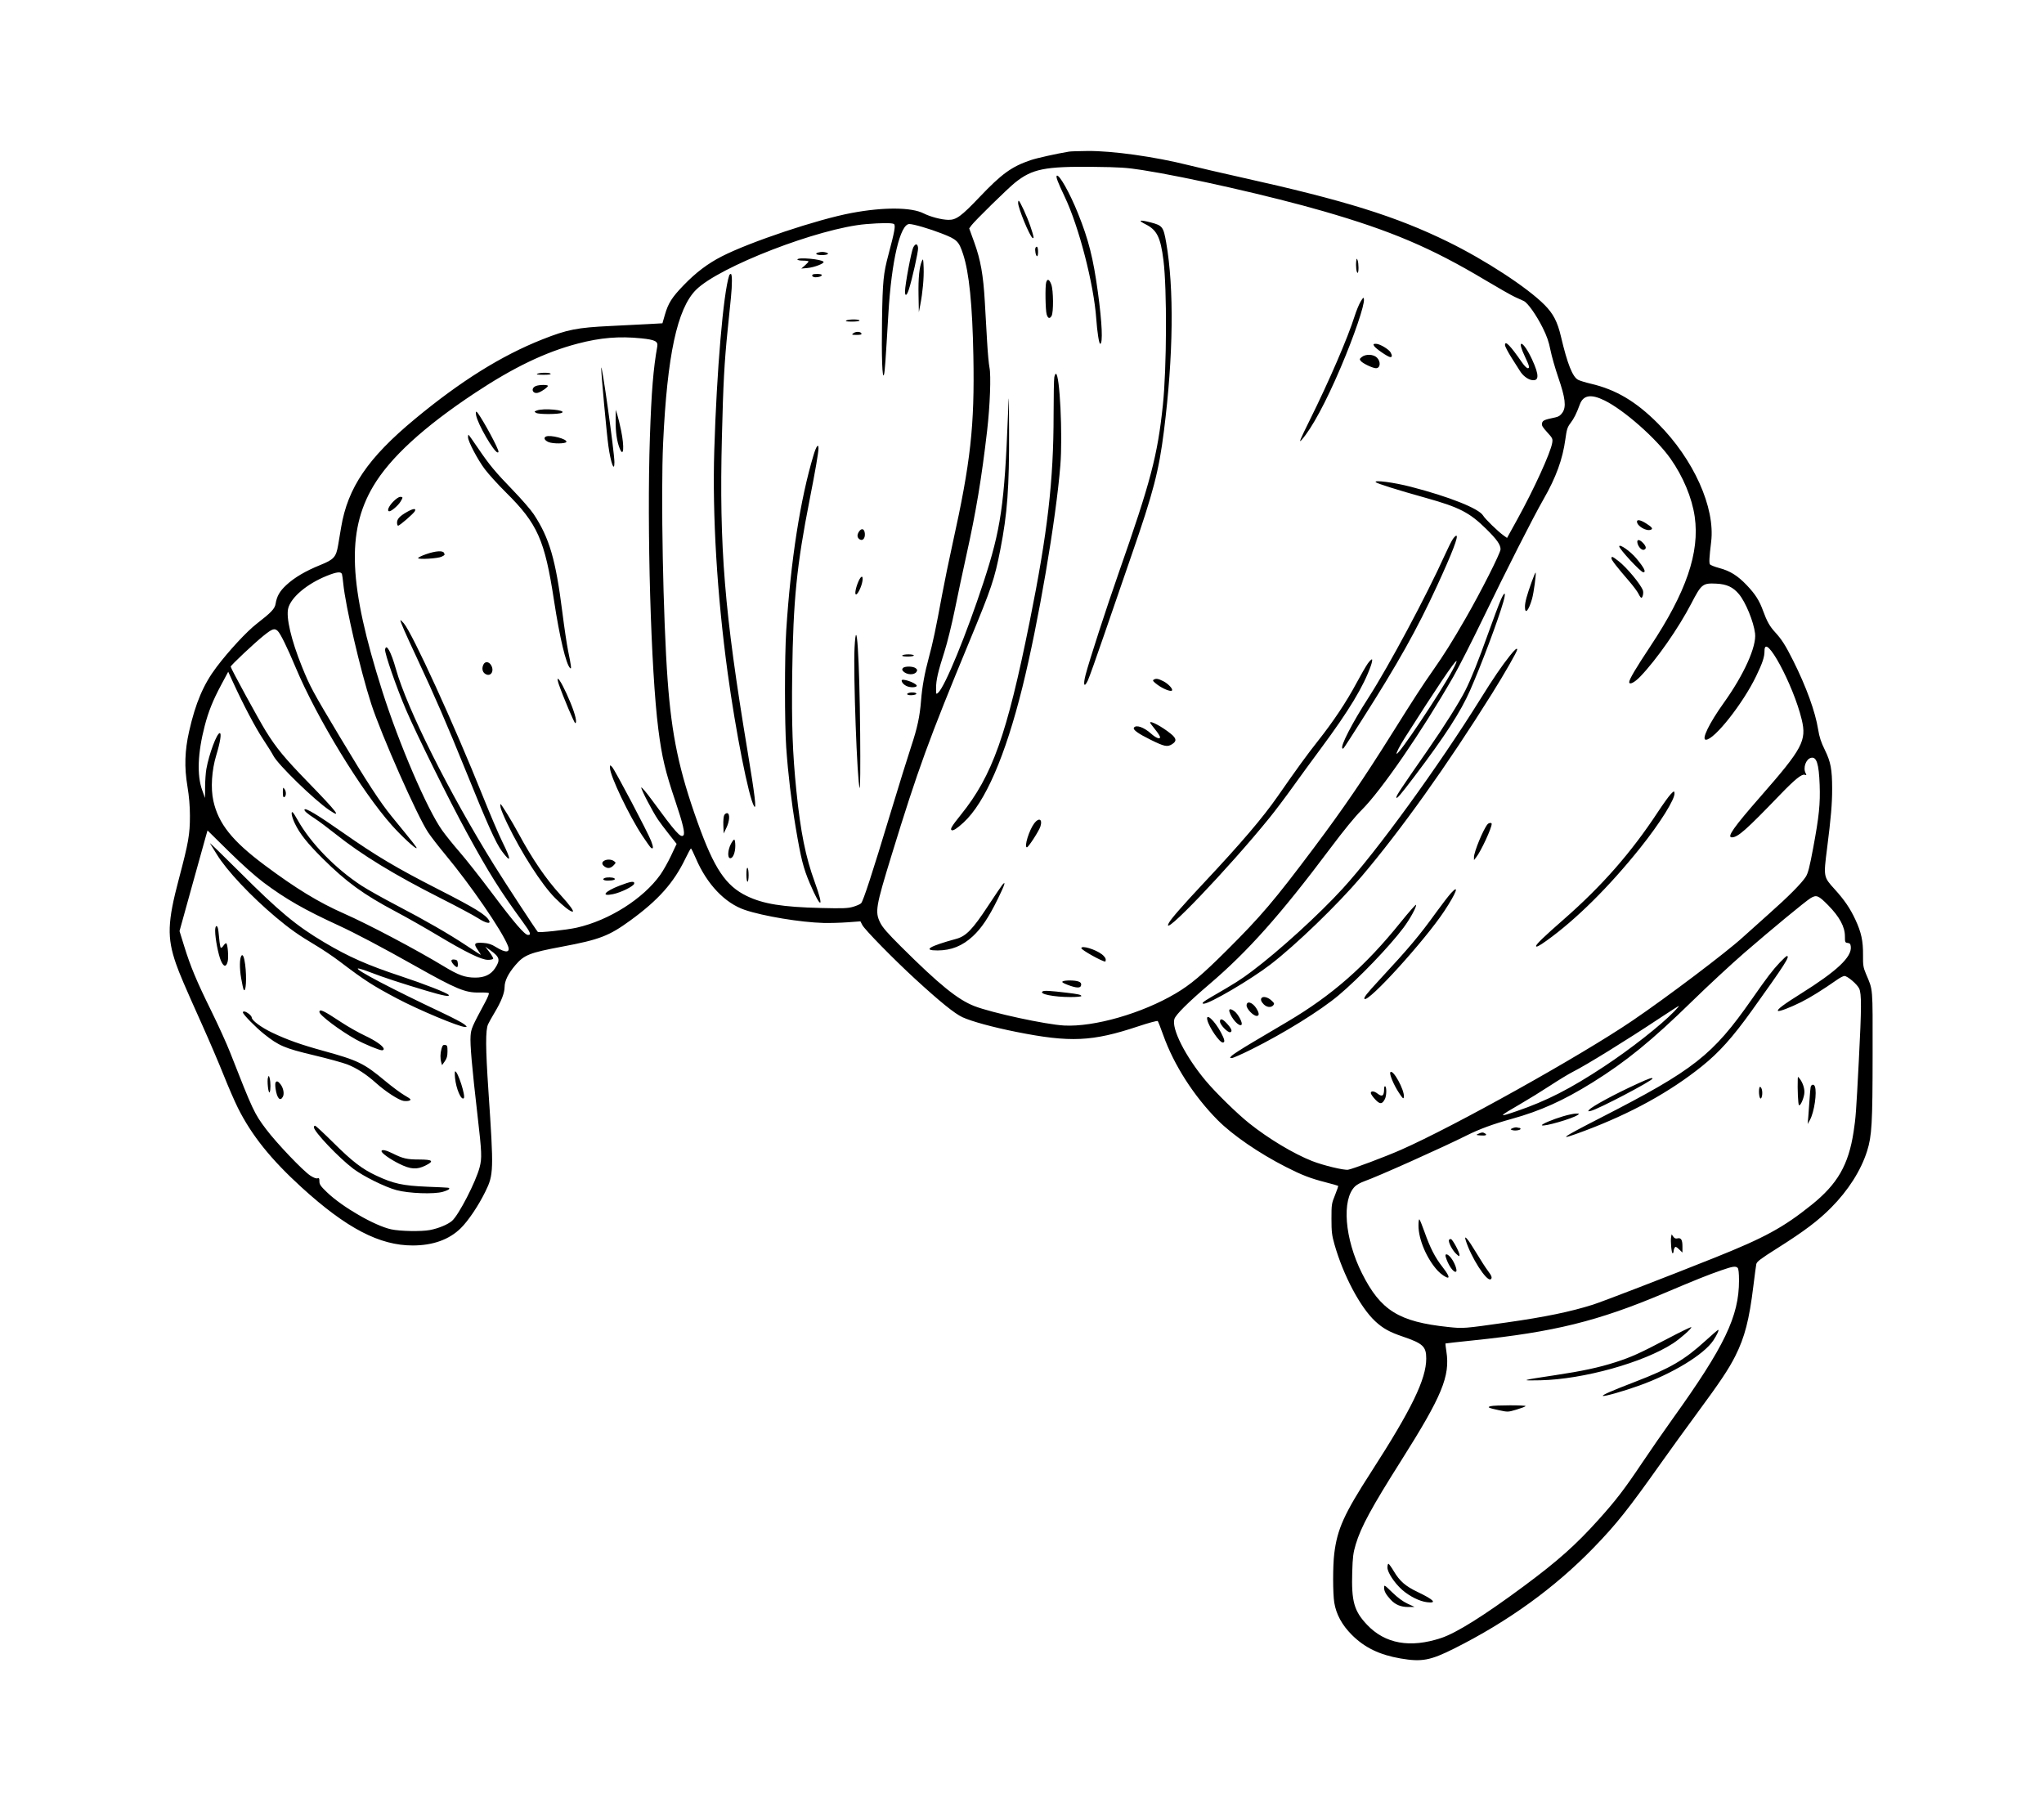 <?xml version="1.0" standalone="no"?>
   <!DOCTYPE svg PUBLIC "-//W3C//DTD SVG 1.1//EN" 
   "http://www.w3.org/Graphics/SVG/1.1/DTD/svg11.dtd"><svg id="svg" version="1.1" width="5529" height="4899" xmlns="http://www.w3.org/2000/svg"><path d="M2892.000 410.049 C 2858.453 415.557,2804.351 427.600,2787.728 433.258 C 2736.333 450.753,2709.644 470.050,2649.728 533.035 C 2599.944 585.368,2586.471 595.171,2565.000 594.682 C 2546.472 594.260,2516.669 586.454,2498.569 577.282 C 2465.207 560.376,2390.114 559.897,2303.809 576.040 C 2211.468 593.311,2029.140 654.253,1952.506 693.460 C 1914.408 712.951,1882.668 736.941,1849.271 771.488 C 1817.517 804.334,1807.573 820.007,1798.492 851.519 L 1791.869 874.500 1754.685 876.567 C 1734.233 877.704,1687.608 880.068,1651.074 881.819 C 1561.076 886.133,1534.559 891.360,1467.000 918.102 C 1356.306 961.919,1245.944 1030.871,1122.000 1133.652 C 995.233 1238.773,940.743 1318.853,922.728 1426.500 C 919.967 1443.000,916.315 1464.701,914.613 1474.726 C 909.177 1506.742,903.193 1513.448,867.000 1528.085 C 826.517 1544.457,796.621 1562.039,774.608 1582.419 C 756.594 1599.097,748.866 1612.596,745.452 1633.353 C 743.254 1646.711,733.899 1656.588,694.632 1687.009 C 667.515 1708.018,619.119 1760.188,585.641 1804.500 C 550.303 1851.276,528.858 1901.633,511.483 1978.644 C 499.722 2030.771,498.380 2075.116,506.993 2127.000 C 511.516 2154.242,513.726 2180.267,513.744 2206.500 C 513.780 2257.006,509.941 2278.982,483.958 2377.017 C 452.900 2494.199,451.460 2535.556,475.964 2606.574 C 485.171 2633.255,499.345 2666.363,547.218 2773.010 C 566.355 2815.640,592.322 2876.390,604.922 2908.010 C 617.522 2939.629,634.926 2979.675,643.599 2997.000 C 680.761 3071.239,732.894 3136.243,816.000 3211.968 C 937.132 3322.340,1026.709 3369.116,1116.624 3368.948 C 1171.237 3368.846,1215.059 3353.054,1246.445 3322.166 C 1266.682 3302.250,1294.017 3261.607,1312.657 3223.719 C 1335.488 3177.315,1335.781 3167.907,1321.163 2950.500 C 1313.319 2833.840,1313.088 2786.393,1320.286 2770.500 C 1322.528 2765.550,1330.382 2751.465,1337.739 2739.201 C 1355.984 2708.786,1364.844 2686.139,1364.929 2669.697 C 1365.014 2653.120,1374.809 2633.285,1394.046 2610.731 C 1417.759 2582.930,1432.381 2577.143,1520.722 2560.595 C 1621.717 2541.677,1647.308 2531.841,1705.216 2489.685 C 1780.872 2434.608,1822.258 2388.110,1853.867 2322.673 C 1861.219 2307.453,1868.030 2295.000,1869.003 2295.000 C 1869.975 2295.000,1876.016 2307.246,1882.426 2322.213 C 1912.302 2391.966,1960.968 2443.082,2014.861 2461.316 C 2064.729 2478.187,2165.673 2494.907,2227.500 2496.537 C 2244.000 2496.972,2273.237 2496.178,2292.471 2494.773 L 2327.442 2492.219 2332.609 2502.210 C 2339.080 2514.725,2417.434 2594.704,2475.102 2647.659 C 2542.653 2709.689,2582.406 2741.851,2603.542 2751.569 C 2628.354 2762.978,2685.776 2778.623,2749.500 2791.338 C 2894.974 2820.363,2954.595 2817.631,3078.746 2776.252 C 3106.675 2766.943,3130.514 2760.490,3131.722 2761.913 C 3132.930 2763.336,3139.705 2780.700,3146.778 2800.500 C 3175.537 2881.000,3229.461 2965.072,3294.000 3030.027 C 3334.104 3070.389,3405.480 3119.414,3477.890 3156.331 C 3521.697 3178.665,3544.400 3187.443,3585.984 3198.124 C 3603.850 3202.713,3619.015 3207.015,3619.683 3207.683 C 3620.352 3208.352,3616.548 3219.609,3611.231 3232.700 C 3601.983 3255.465,3601.564 3258.262,3601.598 3297.000 C 3601.628 3331.926,3602.749 3341.423,3609.747 3366.000 C 3633.644 3449.939,3679.649 3536.660,3720.192 3574.197 C 3740.801 3593.277,3758.510 3603.141,3793.500 3615.030 C 3849.233 3633.967,3857.994 3642.119,3857.953 3675.000 C 3857.884 3730.597,3818.386 3811.962,3709.479 3980.859 C 3635.428 4095.698,3617.319 4135.765,3609.108 4202.921 C 3605.100 4235.702,3605.148 4309.942,3609.193 4335.000 C 3614.285 4366.544,3630.257 4395.885,3656.690 4422.255 C 3691.421 4456.903,3731.644 4476.361,3788.779 4486.153 C 3845.769 4495.921,3868.886 4491.628,3933.415 4459.292 C 4079.778 4385.950,4205.790 4294.818,4311.011 4186.216 C 4372.559 4122.690,4404.137 4082.975,4494.457 3955.500 C 4517.839 3922.500,4560.912 3863.012,4590.175 3823.305 C 4653.278 3737.682,4676.009 3703.675,4693.925 3668.088 C 4719.492 3617.306,4731.689 3570.064,4742.872 3478.500 C 4746.297 3450.450,4749.848 3423.840,4750.763 3419.368 C 4752.130 3412.677,4762.243 3405.036,4807.804 3376.268 C 4880.214 3330.547,4917.816 3302.218,4952.859 3266.987 C 4999.465 3220.132,5033.852 3166.084,5050.435 3113.623 C 5063.333 3072.821,5065.285 3038.802,5065.397 2853.000 C 5065.510 2664.325,5066.855 2680.619,5047.321 2634.000 C 5040.080 2616.718,5039.186 2610.918,5039.457 2583.000 C 5039.822 2545.483,5034.793 2522.111,5019.048 2488.144 C 5004.688 2457.164,4989.291 2434.546,4962.432 2404.976 C 4932.480 2372.000,4932.437 2371.768,4942.091 2295.912 C 4952.789 2211.851,4956.006 2174.007,4955.938 2133.000 C 4955.852 2080.858,4952.081 2060.911,4936.186 2028.523 C 4925.868 2007.497,4921.361 1993.741,4918.048 1973.161 C 4910.248 1924.704,4885.954 1857.753,4850.462 1786.901 C 4829.783 1745.621,4819.491 1729.461,4801.281 1709.676 C 4787.081 1694.249,4779.277 1680.300,4768.993 1651.969 C 4758.921 1624.220,4748.046 1607.165,4724.968 1582.926 C 4700.323 1557.041,4679.815 1544.265,4650.348 1536.437 C 4638.164 1533.201,4626.953 1528.741,4625.434 1526.526 C 4622.737 1522.595,4623.508 1508.077,4628.675 1465.500 C 4639.923 1372.823,4581.262 1242.386,4484.818 1145.621 C 4425.218 1085.823,4371.108 1053.764,4302.955 1037.873 C 4289.036 1034.627,4273.684 1029.922,4268.840 1027.417 C 4253.758 1019.618,4239.820 984.545,4222.431 910.637 C 4212.957 870.370,4201.746 848.682,4178.034 824.749 C 4131.532 777.811,4017.626 703.401,3916.500 653.898 C 3775.818 585.032,3638.199 542.155,3358.078 479.913 C 3305.510 468.233,3240.927 453.256,3214.560 446.631 C 3124.181 423.922,3008.782 407.758,2941.672 408.409 C 2918.477 408.633,2896.125 409.371,2892.000 410.049 M3090.000 460.002 C 3210.917 478.852,3439.939 530.909,3580.010 571.383 C 3762.940 624.242,3871.363 670.368,4016.640 757.138 C 4051.917 778.209,4088.367 798.926,4097.640 803.178 C 4106.913 807.429,4117.779 812.391,4121.787 814.204 C 4132.347 818.980,4155.667 851.922,4172.967 886.500 C 4184.081 908.713,4189.514 924.296,4193.899 946.534 C 4197.157 963.053,4206.695 996.517,4215.095 1020.898 C 4234.236 1076.453,4237.094 1100.385,4226.454 1116.000 C 4221.193 1123.720,4216.147 1127.159,4207.399 1128.988 C 4177.381 1135.264,4173.085 1137.116,4171.209 1144.591 C 4169.708 1150.574,4172.294 1155.169,4184.973 1169.042 C 4199.675 1185.128,4200.476 1186.819,4198.688 1198.001 C 4194.471 1224.369,4149.331 1323.288,4104.320 1404.793 L 4076.546 1455.086 4067.119 1448.373 C 4051.973 1437.588,4017.238 1403.828,4011.779 1394.587 C 4000.524 1375.534,3920.463 1343.665,3816.000 1316.653 C 3770.207 1304.813,3715.028 1297.630,3721.500 1304.352 C 3725.078 1308.068,3781.790 1325.840,3857.107 1346.848 C 3947.337 1372.016,3975.200 1386.367,4020.397 1430.953 C 4048.999 1459.168,4058.972 1473.326,4058.989 1485.740 C 4059.002 1495.620,4005.588 1601.222,3964.524 1672.500 C 3928.135 1735.664,3905.997 1770.984,3876.149 1813.500 C 3847.935 1853.689,3825.792 1887.792,3767.069 1981.500 C 3688.146 2107.443,3633.973 2186.742,3553.928 2293.500 C 3446.955 2436.171,3411.054 2478.403,3317.923 2571.123 C 3251.219 2637.532,3220.833 2663.151,3180.252 2687.198 C 3089.249 2741.122,2959.873 2778.337,2878.500 2773.997 C 2828.970 2771.355,2682.760 2739.730,2635.832 2721.508 C 2590.661 2703.967,2540.876 2663.600,2437.261 2560.500 C 2400.162 2523.585,2387.084 2508.502,2380.629 2495.189 C 2366.605 2466.263,2368.994 2452.288,2411.778 2313.000 C 2483.348 2079.996,2512.155 2000.900,2622.656 1734.000 C 2682.466 1589.535,2690.092 1566.859,2705.898 1486.460 C 2724.888 1389.868,2730.188 1317.931,2729.542 1165.551 C 2729.088 1058.626,2729.058 1058.141,2726.684 1119.000 C 2717.065 1365.532,2707.519 1431.192,2660.401 1574.939 C 2614.124 1716.120,2556.333 1856.909,2537.757 1873.720 C 2532.142 1878.801,2532.001 1878.492,2532.044 1861.215 C 2532.099 1839.422,2537.310 1816.791,2554.760 1762.567 C 2562.182 1739.504,2574.832 1688.204,2582.871 1648.567 C 2590.909 1608.930,2604.974 1542.750,2614.125 1501.500 C 2640.241 1383.774,2655.083 1294.689,2670.102 1165.500 C 2677.933 1098.140,2681.042 1015.187,2676.525 994.133 C 2674.711 985.681,2671.826 954.293,2670.114 924.383 C 2668.401 894.472,2665.600 845.539,2663.888 815.642 C 2659.780 743.889,2652.470 702.795,2635.474 655.913 L 2621.684 617.870 2627.639 609.685 C 2636.690 597.243,2726.146 509.615,2745.895 493.845 C 2792.350 456.748,2826.419 449.927,2958.000 451.376 C 3028.780 452.156,3047.532 453.382,3090.000 460.002 M2858.477 475.523 C 2855.754 478.246,2861.424 493.149,2880.153 532.500 C 2918.599 613.278,2958.853 769.125,2965.389 862.500 C 2967.833 897.424,2972.904 930.000,2975.896 930.000 C 2983.609 930.000,2981.142 873.572,2969.797 790.500 C 2957.192 698.193,2944.788 648.989,2916.101 577.500 C 2893.587 521.393,2864.349 469.651,2858.477 475.523 M2754.000 548.761 C 2754.000 562.931,2785.123 638.632,2792.933 643.459 C 2797.773 646.450,2796.636 640.283,2787.096 611.808 C 2778.652 586.604,2758.605 543.000,2755.462 543.000 C 2754.658 543.000,2754.000 545.592,2754.000 548.761 M3098.977 606.785 C 3129.423 622.009,3139.279 641.832,3147.064 703.500 C 3156.894 781.355,3156.051 995.932,3145.524 1095.913 C 3131.131 1232.601,3112.723 1302.515,3026.093 1549.500 C 2992.578 1645.051,2946.838 1785.888,2936.596 1825.067 C 2929.237 1853.214,2932.665 1861.817,2942.717 1840.432 C 2946.320 1832.768,2965.971 1777.673,2986.386 1717.999 C 3006.802 1658.324,3040.516 1560.430,3061.307 1500.455 C 3119.748 1331.871,3134.785 1274.105,3148.445 1165.711 C 3174.006 962.869,3176.179 780.300,3154.511 656.046 C 3147.068 613.364,3144.422 609.928,3112.620 601.653 C 3082.105 593.712,3076.813 595.703,3098.977 606.785 M2417.961 605.913 C 2423.011 609.105,2420.033 625.899,2403.320 688.500 C 2389.503 740.251,2387.556 759.920,2385.872 864.801 C 2384.265 964.902,2386.607 1029.575,2391.240 1012.999 C 2393.473 1005.008,2395.370 978.567,2403.090 847.868 C 2411.463 706.112,2434.883 606.000,2459.673 606.000 C 2470.920 606.000,2513.887 618.557,2547.780 631.748 C 2588.725 647.684,2593.505 652.300,2605.012 687.000 C 2621.498 736.717,2630.385 824.458,2632.969 963.000 C 2636.490 1151.797,2625.649 1249.790,2576.880 1470.000 C 2567.197 1513.725,2554.424 1575.825,2548.497 1608.000 C 2531.410 1700.757,2523.380 1738.830,2512.431 1779.000 C 2501.164 1820.338,2494.357 1857.872,2491.485 1894.500 C 2488.076 1937.971,2481.454 1968.853,2464.790 2019.000 C 2455.743 2046.225,2430.588 2127.225,2408.889 2199.000 C 2358.919 2364.294,2335.040 2437.531,2329.220 2443.351 C 2326.697 2445.875,2316.989 2450.161,2307.648 2452.877 C 2293.159 2457.089,2280.296 2457.559,2220.082 2456.076 C 2116.595 2453.528,2064.772 2445.173,2020.500 2423.897 C 1963.110 2396.318,1931.804 2349.537,1887.057 2224.500 C 1836.861 2084.234,1817.032 1990.309,1805.988 1840.500 C 1793.659 1673.258,1787.264 1336.241,1793.777 1197.000 C 1804.824 960.849,1831.793 835.334,1882.459 784.268 C 1944.541 721.698,2215.906 616.729,2342.744 606.222 C 2384.192 602.788,2412.834 602.670,2417.961 605.913 M2470.275 669.435 C 2465.130 679.385,2448.107 770.338,2448.038 788.250 C 2447.983 802.349,2452.788 800.222,2458.200 783.750 C 2467.088 756.698,2484.277 679.628,2483.390 670.808 C 2482.145 658.436,2476.280 657.823,2470.275 669.435 M2800.896 670.550 C 2798.652 676.397,2801.965 693.000,2805.375 693.000 C 2808.836 693.000,2808.781 669.837,2805.314 667.694 C 2803.837 666.781,2801.849 668.066,2800.896 670.550 M2213.250 683.068 C 2202.661 685.835,2208.413 690.000,2222.823 690.000 C 2238.666 690.000,2245.303 685.853,2234.216 682.882 C 2226.871 680.913,2221.306 680.963,2213.250 683.068 M2157.000 702.000 C 2157.000 703.650,2163.750 705.000,2172.000 705.000 C 2180.250 705.000,2187.012 706.013,2187.027 707.250 C 2187.042 708.488,2182.654 713.315,2177.277 717.978 L 2167.500 726.456 2184.000 724.986 C 2202.287 723.356,2230.350 712.611,2227.665 708.267 C 2223.147 700.957,2157.000 695.090,2157.000 702.000 M2493.849 705.684 C 2486.794 721.500,2483.750 751.949,2484.621 798.000 L 2485.500 844.500 2489.272 825.000 C 2495.889 790.784,2499.399 752.295,2498.436 724.500 C 2497.600 700.396,2497.108 698.378,2493.849 705.684 M3668.605 706.500 C 3667.007 719.514,3669.185 738.000,3672.315 738.000 C 3675.619 738.000,3675.488 711.744,3672.144 703.500 C 3670.014 698.250,3669.572 698.625,3668.605 706.500 M1972.554 744.750 C 1956.605 792.302,1938.643 1002.657,1932.080 1218.750 C 1926.728 1394.949,1939.650 1609.398,1968.279 1819.500 C 1990.037 1979.170,2025.794 2159.548,2039.940 2181.000 C 2046.774 2191.362,2042.065 2151.907,2022.157 2032.020 C 1959.257 1653.215,1945.327 1482.513,1952.758 1181.603 C 1956.340 1036.560,1959.352 980.489,1968.288 892.500 C 1971.639 859.500,1975.609 820.350,1977.109 805.500 C 1980.803 768.941,1980.715 741.000,1976.906 741.000 C 1975.204 741.000,1973.246 742.688,1972.554 744.750 M2198.082 742.918 C 2194.723 746.277,2199.112 750.000,2206.432 750.000 C 2215.457 750.000,2223.000 747.122,2223.000 743.679 C 2223.000 740.643,2201.028 739.972,2198.082 742.918 M2829.861 764.037 C 2826.814 774.959,2827.820 838.829,2831.219 850.305 C 2834.575 861.633,2839.562 863.179,2844.538 854.432 C 2850.040 844.762,2849.532 785.326,2843.815 769.730 C 2838.470 755.149,2832.966 752.904,2829.861 764.037 M3680.381 816.000 C 3675.956 823.425,3668.722 840.975,3664.305 855.000 C 3645.865 913.557,3595.578 1030.078,3542.602 1137.000 C 3515.796 1191.102,3512.350 1199.565,3521.222 1189.500 C 3548.432 1158.632,3586.670 1087.736,3626.396 994.500 C 3662.686 909.327,3691.639 824.342,3689.445 809.429 C 3688.545 803.308,3687.488 804.074,3680.381 816.000 M2289.000 867.000 C 2285.849 869.037,2290.568 869.922,2304.750 869.954 C 2316.281 869.980,2325.000 868.708,2325.000 867.000 C 2325.000 863.156,2294.948 863.156,2289.000 867.000 M2308.497 901.277 C 2302.877 905.524,2303.411 905.815,2317.000 905.905 C 2327.288 905.972,2331.142 904.911,2330.269 902.250 C 2328.439 896.678,2315.358 896.093,2308.497 901.277 M1734.432 915.171 C 1771.791 918.984,1780.358 923.287,1777.917 937.017 C 1767.161 997.511,1762.162 1058.969,1757.993 1182.000 C 1749.592 1429.898,1760.699 1815.323,1780.773 1972.500 C 1790.459 2048.338,1799.254 2085.417,1827.273 2168.552 C 1847.345 2228.106,1853.554 2254.646,1848.579 2259.621 C 1841.159 2267.041,1828.070 2252.326,1762.500 2162.843 C 1747.650 2142.577,1735.122 2127.944,1734.659 2130.326 C 1733.747 2135.024,1765.107 2195.117,1779.890 2217.000 C 1784.906 2224.425,1798.296 2242.242,1809.646 2256.594 L 1830.282 2282.687 1815.243 2314.569 C 1806.972 2332.105,1793.778 2355.462,1785.924 2366.476 C 1739.781 2431.181,1647.611 2489.509,1560.306 2509.254 C 1532.809 2515.473,1457.355 2523.635,1454.701 2520.677 C 1449.141 2514.480,1364.811 2385.584,1336.707 2340.327 C 1214.163 2142.987,1101.059 1917.145,1070.869 1809.509 C 1057.755 1762.756,1044.503 1738.992,1041.658 1757.131 C 1040.148 1766.759,1072.621 1860.143,1098.294 1920.000 C 1127.420 1987.910,1214.772 2164.351,1262.799 2252.284 C 1322.268 2361.163,1352.927 2410.066,1414.468 2494.203 C 1434.973 2522.236,1437.670 2529.000,1428.344 2529.000 C 1419.357 2529.000,1391.772 2496.946,1330.137 2414.878 C 1298.587 2372.870,1259.437 2323.227,1243.137 2304.560 C 1226.837 2285.893,1205.637 2259.568,1196.027 2246.060 C 1155.355 2188.892,1079.528 2012.529,1033.911 1869.000 C 943.143 1583.410,936.738 1438.411,1009.455 1315.415 C 1055.001 1238.376,1145.665 1155.156,1284.000 1063.408 C 1388.813 993.893,1475.392 952.265,1562.574 929.467 C 1624.499 913.273,1674.824 909.087,1734.432 915.171 M4071.000 933.371 C 4071.000 936.991,4079.277 952.901,4089.394 968.726 C 4099.511 984.552,4109.624 1000.472,4111.867 1004.104 C 4119.130 1015.861,4132.191 1025.952,4142.698 1027.923 C 4163.564 1031.837,4164.054 1015.203,4144.333 972.519 C 4133.199 948.421,4120.717 930.000,4115.522 930.000 C 4111.129 930.000,4114.593 942.748,4124.898 964.500 C 4136.986 990.015,4138.457 996.000,4132.640 996.000 C 4130.020 996.000,4123.517 989.708,4118.188 982.018 C 4085.029 934.162,4071.000 919.699,4071.000 933.371 M3716.852 935.723 C 3720.419 942.389,3754.725 966.000,3760.842 966.000 C 3765.824 966.000,3766.148 961.751,3761.787 953.601 C 3757.117 944.877,3732.232 930.000,3722.307 930.000 C 3714.856 930.000,3714.173 930.717,3716.852 935.723 M3683.680 965.656 C 3677.418 970.726,3677.151 971.863,3681.097 976.634 C 3686.595 983.278,3713.314 995.931,3721.929 995.971 C 3733.968 996.026,3735.639 978.366,3724.636 967.364 C 3715.270 957.998,3694.221 957.120,3683.680 965.656 M1626.282 995.485 C 1625.797 1007.516,1641.005 1172.942,1645.635 1206.000 C 1652.164 1252.612,1662.000 1279.200,1662.000 1250.236 C 1662.000 1223.729,1627.112 974.898,1626.282 995.485 M1453.500 1011.000 C 1449.386 1012.768,1454.392 1013.645,1469.427 1013.789 C 1483.331 1013.923,1490.676 1012.902,1489.500 1011.000 C 1487.266 1007.386,1461.911 1007.386,1453.500 1011.000 M2851.875 1020.375 C 2850.844 1025.531,2849.987 1071.094,2849.970 1121.625 C 2849.912 1301.017,2833.781 1440.543,2785.239 1681.500 C 2723.421 1988.357,2684.465 2097.836,2599.494 2203.500 C 2574.450 2234.643,2569.559 2242.755,2574.124 2245.577 C 2578.011 2247.979,2588.876 2241.003,2606.392 2224.859 C 2664.820 2171.008,2719.163 2046.037,2765.702 1858.500 C 2808.765 1684.972,2856.557 1405.367,2868.258 1258.500 C 2874.779 1176.657,2866.666 1011.000,2856.137 1011.000 C 2854.824 1011.000,2852.906 1015.219,2851.875 1020.375 M1449.684 1044.118 C 1433.785 1050.504,1441.178 1067.825,1457.202 1061.733 C 1467.341 1057.878,1482.000 1047.275,1482.000 1043.796 C 1482.000 1040.254,1458.726 1040.486,1449.684 1044.118 M4340.080 1083.110 C 4392.727 1108.891,4480.129 1185.933,4518.633 1240.500 C 4552.765 1288.870,4576.891 1346.691,4584.198 1397.635 C 4598.095 1494.528,4561.147 1602.247,4463.679 1749.000 C 4425.277 1806.821,4407.000 1837.745,4407.000 1844.900 C 4407.000 1853.476,4421.122 1846.480,4436.927 1830.076 C 4480.705 1784.636,4540.083 1699.633,4574.971 1632.459 C 4602.467 1579.517,4605.648 1576.997,4642.776 1578.737 C 4670.746 1580.048,4687.942 1588.062,4703.945 1607.247 C 4722.008 1628.900,4743.571 1681.561,4747.447 1713.488 C 4751.716 1748.659,4717.414 1824.891,4663.298 1900.500 C 4623.378 1956.274,4601.622 2001.000,4614.411 2001.000 C 4637.311 2001.000,4714.711 1903.027,4750.437 1828.819 C 4768.032 1792.270,4772.958 1777.290,4772.983 1760.250 C 4773.061 1708.013,4850.850 1851.785,4873.543 1946.107 C 4887.341 2003.458,4876.059 2024.620,4762.716 2154.000 C 4689.740 2237.301,4670.252 2265.000,4684.620 2265.000 C 4700.812 2265.000,4722.901 2245.484,4815.016 2149.794 C 4854.579 2108.694,4873.687 2093.179,4881.632 2095.701 C 4886.767 2097.330,4887.101 2096.793,4884.257 2091.481 C 4876.602 2077.177,4884.858 2053.405,4898.687 2049.934 C 4913.714 2046.163,4920.028 2065.701,4922.146 2122.520 C 4924.067 2174.084,4920.565 2208.365,4904.675 2293.500 C 4895.003 2345.320,4890.711 2362.078,4884.701 2371.500 C 4873.316 2389.344,4837.246 2425.668,4785.000 2471.899 C 4759.425 2494.530,4727.604 2523.048,4714.287 2535.273 C 4670.565 2575.409,4508.393 2697.904,4415.674 2760.828 C 4274.699 2856.501,3932.706 3047.309,3789.000 3110.468 C 3746.681 3129.068,3659.097 3162.037,3646.643 3164.057 C 3635.274 3165.900,3579.072 3152.319,3549.000 3140.461 C 3499.129 3120.797,3431.305 3080.094,3379.320 3038.633 C 3346.576 3012.517,3288.772 2956.014,3261.537 2923.500 C 3206.653 2857.976,3168.224 2782.090,3176.788 2756.142 C 3180.709 2744.263,3214.410 2710.804,3271.390 2662.218 C 3375.760 2573.226,3463.972 2474.105,3598.119 2295.084 C 3634.644 2246.342,3665.346 2208.791,3682.770 2191.551 C 3736.154 2138.733,3846.454 1978.399,3931.523 1829.960 C 3946.011 1804.679,3982.029 1733.934,4011.563 1672.748 C 4074.065 1543.262,4147.203 1399.209,4175.353 1350.149 C 4209.010 1291.490,4226.898 1242.363,4234.271 1188.339 C 4237.916 1161.627,4239.863 1155.417,4247.910 1144.839 C 4257.678 1131.999,4264.471 1118.463,4273.316 1094.207 C 4282.632 1068.665,4303.499 1065.196,4340.080 1083.110 M1452.000 1110.385 C 1444.705 1113.307,1444.664 1113.487,1450.500 1116.945 C 1457.682 1121.200,1512.182 1120.875,1519.945 1116.531 C 1533.196 1109.115,1469.542 1103.357,1452.000 1110.385 M1665.297 1137.199 C 1664.979 1167.944,1668.739 1194.228,1676.080 1212.574 C 1686.868 1239.536,1689.336 1209.720,1680.062 1164.471 C 1676.796 1148.537,1672.205 1129.425,1669.859 1122.000 L 1665.593 1108.500 1665.297 1137.199 M1287.858 1123.124 C 1291.595 1146.154,1336.454 1223.681,1346.176 1223.913 C 1348.821 1223.975,1349.083 1221.979,1347.113 1216.796 C 1337.950 1192.696,1296.105 1118.273,1289.381 1114.118 C 1287.075 1112.692,1286.610 1115.437,1287.858 1123.124 M1266.000 1182.612 C 1266.000 1193.879,1291.941 1243.226,1311.530 1269.222 C 1321.793 1282.842,1347.347 1310.976,1368.318 1331.743 C 1454.229 1416.819,1473.550 1460.232,1498.615 1624.500 C 1513.832 1724.233,1531.054 1796.617,1542.054 1807.078 C 1546.405 1811.216,1545.475 1803.173,1536.547 1759.500 C 1533.175 1743.000,1526.252 1696.498,1521.164 1656.163 C 1503.168 1513.496,1486.092 1455.049,1443.642 1390.828 C 1436.127 1379.459,1411.594 1351.109,1389.125 1327.828 C 1338.663 1275.545,1323.932 1257.819,1292.916 1212.057 C 1279.475 1192.226,1267.920 1176.000,1267.239 1176.000 C 1266.557 1176.000,1266.000 1178.975,1266.000 1182.612 M1476.750 1180.809 C 1469.631 1184.019,1473.034 1191.320,1483.732 1195.790 C 1495.769 1200.820,1530.367 1200.492,1532.068 1195.332 C 1534.643 1187.519,1488.648 1175.443,1476.750 1180.809 M2200.738 1230.750 C 2164.710 1350.365,2139.035 1515.097,2126.743 1705.500 C 2122.246 1775.147,2122.242 1958.306,2126.735 2022.000 C 2131.844 2094.420,2140.659 2168.846,2152.350 2238.270 C 2166.658 2323.236,2172.935 2348.067,2190.575 2389.500 C 2220.908 2460.746,2230.324 2458.448,2203.958 2386.234 C 2179.115 2318.195,2165.441 2250.272,2154.182 2139.000 C 2143.781 2036.204,2141.078 1960.247,2142.921 1822.509 C 2145.582 1623.621,2154.934 1530.219,2190.085 1351.500 C 2205.594 1272.648,2213.968 1224.040,2213.988 1212.750 C 2214.013 1198.645,2207.912 1206.934,2200.738 1230.750 M1062.986 1357.553 C 1050.837 1370.232,1045.927 1383.000,1053.200 1383.000 C 1058.799 1383.000,1076.687 1367.715,1082.953 1357.575 C 1090.553 1345.279,1090.509 1344.000,1082.486 1344.000 C 1078.678 1344.000,1070.577 1349.630,1062.986 1357.553 M1101.000 1384.759 C 1081.398 1395.920,1074.000 1403.802,1074.000 1413.523 C 1074.000 1418.185,1075.273 1422.000,1076.829 1422.000 C 1081.021 1422.000,1118.479 1389.578,1122.096 1382.820 C 1126.619 1374.370,1117.827 1375.178,1101.000 1384.759 M4428.000 1410.832 C 4428.000 1422.856,4453.114 1437.668,4465.465 1432.929 C 4472.110 1430.378,4468.867 1426.052,4452.554 1415.707 C 4438.003 1406.479,4428.000 1404.493,4428.000 1410.832 M2323.441 1438.169 C 2317.689 1446.948,2318.441 1454.560,2325.499 1459.004 C 2333.505 1464.046,2340.483 1456.155,2339.402 1443.282 C 2338.282 1429.950,2330.467 1427.447,2323.441 1438.169 M3930.226 1457.682 C 3926.826 1462.457,3917.177 1481.584,3908.784 1500.187 C 3858.688 1611.218,3756.689 1801.878,3701.847 1887.000 C 3657.793 1955.377,3625.298 2018.298,3631.061 2024.061 C 3633.660 2026.660,3629.424 2032.808,3684.147 1947.000 C 3781.811 1793.857,3832.912 1702.649,3887.528 1584.000 C 3928.477 1495.040,3946.120 1449.000,3939.261 1449.000 C 3937.692 1449.000,3933.627 1452.907,3930.226 1457.682 M4429.364 1469.250 C 4432.024 1480.144,4441.256 1489.311,4447.250 1487.011 C 4454.037 1484.407,4453.126 1478.091,4444.643 1468.938 C 4434.561 1458.059,4426.671 1458.220,4429.364 1469.250 M4380.000 1477.967 C 4380.000 1485.144,4438.357 1548.000,4445.020 1548.000 C 4453.584 1548.000,4447.483 1535.864,4425.939 1510.047 C 4410.064 1491.023,4380.000 1470.029,4380.000 1477.967 M1152.750 1498.987 C 1140.788 1503.119,1131.000 1507.936,1131.000 1509.691 C 1131.000 1514.007,1185.091 1510.735,1194.466 1505.851 C 1203.772 1501.004,1203.404 1501.543,1201.250 1495.929 C 1198.488 1488.732,1178.854 1489.970,1152.750 1498.987 M4359.000 1510.383 C 4359.000 1514.927,4372.944 1532.931,4407.243 1572.670 C 4418.242 1585.414,4429.500 1600.602,4432.261 1606.420 C 4435.022 1612.239,4438.422 1617.000,4439.816 1617.000 C 4443.473 1617.000,4446.336 1603.436,4444.040 1596.988 C 4438.156 1580.469,4400.093 1534.666,4378.223 1517.789 C 4361.423 1504.825,4359.000 1503.891,4359.000 1510.383 M925.082 1553.250 C 925.899 1556.138,927.427 1567.275,928.477 1578.000 C 934.548 1640.005,974.618 1812.680,1004.011 1903.500 C 1031.010 1986.921,1129.298 2208.966,1158.156 2251.731 C 1166.413 2263.968,1187.141 2290.743,1204.217 2311.230 C 1272.625 2393.306,1357.609 2517.002,1373.804 2558.069 C 1381.350 2577.204,1368.602 2578.586,1341.271 2561.596 C 1329.414 2554.225,1321.212 2551.537,1307.576 2550.550 C 1282.922 2548.767,1280.203 2552.251,1292.563 2569.787 C 1297.918 2577.384,1301.192 2583.127,1299.839 2582.550 C 1298.486 2581.972,1281.881 2571.180,1262.939 2558.568 C 1215.228 2526.798,1151.692 2490.159,1073.166 2449.135 C 1036.500 2429.979,993.675 2405.935,978.000 2395.705 C 907.166 2349.475,840.123 2280.610,805.263 2218.275 C 799.351 2207.703,793.273 2198.287,791.757 2197.350 C 786.136 2193.876,789.270 2210.056,797.597 2227.500 C 810.770 2255.098,831.289 2280.939,872.687 2322.068 C 937.145 2386.107,983.005 2419.419,1070.799 2465.975 C 1099.564 2481.228,1150.189 2509.951,1183.299 2529.805 C 1259.554 2575.527,1301.819 2596.147,1319.702 2596.350 C 1326.964 2596.433,1333.410 2595.050,1334.026 2593.278 C 1334.643 2591.506,1330.111 2583.460,1323.955 2575.397 L 1312.761 2560.738 1326.858 2570.861 C 1351.933 2588.869,1353.903 2596.697,1339.020 2619.188 C 1327.640 2636.384,1310.439 2644.489,1285.500 2644.409 C 1258.120 2644.321,1240.268 2637.940,1201.306 2614.314 C 1126.222 2568.784,996.371 2500.146,930.000 2470.903 C 862.027 2440.955,799.863 2402.996,715.199 2339.740 C 627.898 2274.514,590.870 2228.028,577.172 2166.460 C 569.586 2132.364,572.649 2083.641,584.926 2043.117 C 595.772 2007.312,599.631 1983.000,594.468 1983.000 C 586.541 1983.000,565.423 2039.612,558.172 2080.301 C 556.428 2090.092,554.900 2111.692,554.777 2128.301 L 554.553 2158.500 546.974 2137.500 C 532.381 2097.072,534.728 2036.600,553.725 1963.507 C 563.866 1924.491,575.966 1894.369,598.215 1852.760 L 617.325 1817.019 630.258 1845.260 C 658.313 1906.519,690.970 1968.430,711.720 1999.696 C 723.699 2017.746,736.187 2037.781,739.470 2044.218 C 751.671 2068.133,850.588 2164.305,890.861 2191.407 C 926.010 2215.060,912.411 2197.236,833.057 2115.645 C 770.009 2050.820,747.339 2023.360,718.859 1977.319 C 699.348 1945.777,624.000 1807.551,624.000 1803.300 C 624.000 1799.746,687.942 1739.572,713.162 1719.392 C 736.817 1700.465,742.531 1698.574,751.269 1706.783 C 758.578 1713.650,777.020 1751.216,799.977 1806.000 C 856.941 1941.942,978.149 2140.690,1060.176 2232.656 C 1086.104 2261.725,1124.145 2296.855,1126.809 2294.191 C 1128.215 2292.785,1119.566 2281.757,1059.634 2208.546 C 1028.332 2170.308,991.151 2113.289,919.833 1994.156 C 845.071 1869.269,838.707 1857.479,816.662 1803.000 C 787.626 1731.244,773.169 1669.369,779.739 1644.971 C 787.732 1615.285,830.446 1579.355,883.164 1557.972 C 910.796 1546.764,922.861 1545.405,925.082 1553.250 M4143.675 1572.591 C 4130.046 1610.279,4125.000 1628.911,4125.000 1641.545 C 4125.000 1663.146,4134.973 1651.902,4144.146 1619.960 C 4148.770 1603.859,4155.927 1550.927,4153.771 1548.771 C 4153.172 1548.172,4148.629 1558.891,4143.675 1572.591 M2322.068 1572.750 C 2314.683 1589.581,2311.306 1608.000,2315.605 1608.000 C 2320.265 1608.000,2330.486 1586.768,2332.804 1572.275 C 2335.450 1555.731,2329.419 1555.997,2322.068 1572.750 M4060.084 1621.544 C 4054.941 1633.070,4039.072 1675.226,4024.820 1715.225 C 3999.543 1786.164,3979.088 1837.172,3963.754 1867.500 C 3947.288 1900.068,3905.667 1966.155,3862.815 2027.775 C 3788.441 2134.720,3776.995 2151.959,3777.122 2156.834 C 3777.282 2162.958,3787.903 2150.667,3826.237 2100.000 C 3908.600 1991.137,3951.097 1925.380,3976.670 1867.228 C 4007.224 1797.750,4051.958 1678.693,4066.469 1628.235 C 4074.137 1601.571,4070.634 1597.900,4060.084 1621.544 M1083.122 1677.639 C 1082.871 1682.047,1095.343 1710.586,1128.075 1780.500 C 1176.095 1883.070,1209.331 1959.801,1259.969 2085.000 C 1318.654 2230.094,1341.461 2280.888,1357.645 2302.535 C 1382.922 2336.344,1383.554 2327.113,1359.311 2278.194 C 1349.582 2258.562,1325.301 2201.751,1305.354 2151.947 C 1228.336 1959.648,1115.602 1713.130,1092.273 1686.000 C 1087.307 1680.225,1083.189 1676.463,1083.122 1677.639 M2311.569 1752.000 C 2307.855 1820.977,2318.621 2116.162,2325.410 2131.500 C 2326.973 2135.032,2327.521 2074.571,2326.743 1984.500 C 2324.950 1777.206,2316.875 1653.467,2311.569 1752.000 M4084.168 1773.750 C 4061.736 1801.960,4039.135 1835.152,4005.010 1890.000 C 3890.957 2073.311,3725.064 2301.741,3632.170 2403.389 C 3567.791 2473.834,3460.133 2571.881,3386.426 2627.193 C 3355.569 2650.349,3341.021 2659.570,3276.899 2696.612 C 3254.628 2709.478,3248.374 2715.000,3256.074 2715.000 C 3272.376 2715.000,3383.606 2649.629,3436.500 2608.961 C 3505.270 2556.087,3617.834 2447.404,3682.080 2371.848 C 3788.975 2246.134,3914.163 2070.731,4035.952 1876.035 C 4070.165 1821.340,4104.000 1762.154,4104.000 1757.000 C 4104.000 1751.433,4097.645 1756.800,4084.168 1773.750 M2440.500 1773.000 C 2439.349 1774.863,2444.969 1776.000,2455.323 1776.000 C 2464.495 1776.000,2472.000 1774.650,2472.000 1773.000 C 2472.000 1771.350,2465.330 1770.000,2457.177 1770.000 C 2449.024 1770.000,2441.520 1771.350,2440.500 1773.000 M3699.835 1794.845 C 3694.859 1801.805,3681.035 1825.725,3669.114 1848.000 C 3642.131 1898.420,3606.848 1951.400,3565.224 2004.000 C 3535.907 2041.048,3508.977 2078.082,3456.000 2154.205 C 3415.839 2211.913,3357.580 2280.237,3257.767 2386.683 C 3200.303 2447.966,3167.885 2485.003,3161.866 2496.251 C 3135.913 2544.744,3322.685 2349.685,3434.504 2211.516 C 3449.630 2192.825,3477.128 2156.375,3495.609 2130.516 C 3514.091 2104.657,3548.758 2057.175,3572.648 2025.000 C 3648.662 1922.624,3688.624 1856.501,3708.137 1800.814 C 3711.160 1792.186,3712.564 1784.466,3711.257 1783.659 C 3709.950 1782.851,3704.810 1787.885,3699.835 1794.845 M3928.981 1813.086 C 3895.170 1875.619,3782.686 2043.686,3777.869 2038.869 C 3776.168 2037.168,3786.655 2016.804,3800.168 1995.567 C 3886.125 1860.471,3934.876 1788.000,3939.798 1788.000 C 3941.308 1788.000,3936.441 1799.289,3928.981 1813.086 M1308.106 1796.803 C 1302.731 1806.845,1304.461 1817.509,1312.299 1822.644 C 1327.652 1832.704,1338.844 1814.107,1327.330 1797.668 C 1321.578 1789.456,1312.262 1789.037,1308.106 1796.803 M2442.264 1807.182 C 2439.584 1810.411,2439.890 1812.462,2443.606 1816.178 C 2453.390 1825.962,2473.469 1826.468,2479.194 1817.074 C 2481.835 1812.741,2481.328 1810.778,2476.677 1807.324 C 2469.216 1801.784,2446.820 1801.692,2442.264 1807.182 M1511.825 1851.750 C 1523.731 1885.834,1553.532 1956.231,1555.946 1955.974 C 1561.550 1955.376,1556.493 1933.398,1543.366 1901.303 C 1528.577 1865.146,1513.213 1836.000,1508.941 1836.000 C 1507.501 1836.000,1508.799 1843.088,1511.825 1851.750 M3120.345 1838.723 C 3117.189 1840.722,3119.712 1843.951,3130.845 1852.160 C 3145.905 1863.264,3166.468 1871.532,3170.068 1867.932 C 3173.775 1864.225,3160.340 1849.598,3146.939 1842.750 C 3132.714 1835.482,3126.863 1834.596,3120.345 1838.723 M2439.000 1840.697 C 2439.000 1846.670,2446.485 1854.025,2455.636 1857.045 C 2467.061 1860.815,2482.443 1858.761,2479.419 1853.869 C 2474.360 1845.684,2439.000 1834.160,2439.000 1840.697 M2459.250 1874.005 C 2448.953 1876.819,2454.223 1881.329,2466.750 1880.422 C 2473.763 1879.915,2479.204 1878.150,2478.843 1876.500 C 2478.113 1873.164,2467.346 1871.793,2459.250 1874.005 M3111.000 1954.702 C 3111.000 1955.639,3117.075 1963.862,3124.500 1972.977 C 3131.925 1982.092,3138.000 1991.542,3138.000 1993.977 C 3138.000 2000.593,3126.604 1996.092,3113.429 1984.272 C 3094.063 1966.897,3072.689 1959.604,3067.193 1968.497 C 3063.932 1973.773,3078.913 1984.555,3112.500 2001.105 C 3149.829 2019.499,3157.501 2021.100,3170.250 2013.161 C 3183.397 2004.973,3182.603 1997.522,3167.250 1985.014 C 3143.738 1965.857,3111.000 1948.216,3111.000 1954.702 M1650.000 2077.211 C 1650.000 2098.181,1701.482 2206.093,1737.515 2260.651 C 1748.768 2277.690,1759.421 2292.524,1761.187 2293.616 C 1767.682 2297.630,1767.720 2291.702,1761.307 2274.811 C 1752.660 2252.037,1663.110 2082.206,1655.729 2074.583 C 1650.046 2068.715,1650.000 2068.736,1650.000 2077.211 M765.095 2143.000 C 765.028 2153.288,766.089 2157.142,768.750 2156.269 C 774.322 2154.439,774.907 2141.358,769.723 2134.497 C 765.476 2128.877,765.185 2129.411,765.095 2143.000 M4519.023 2148.545 C 4513.811 2154.020,4498.442 2175.375,4484.869 2196.000 C 4412.125 2306.547,4333.479 2396.272,4230.033 2486.738 C 4176.951 2533.158,4155.000 2554.288,4155.000 2558.963 C 4155.000 2563.102,4163.413 2558.818,4183.500 2544.449 C 4262.658 2487.827,4352.574 2398.767,4436.590 2293.770 C 4490.806 2226.015,4531.838 2160.262,4529.475 2144.922 C 4528.569 2139.035,4527.833 2139.290,4519.023 2148.545 M1354.187 2184.683 C 1355.252 2190.009,1363.361 2209.418,1372.207 2227.815 C 1410.187 2306.799,1465.404 2392.813,1501.266 2428.857 C 1523.094 2450.797,1542.515 2465.958,1548.827 2465.989 C 1554.036 2466.014,1540.985 2447.919,1516.620 2421.333 C 1477.263 2378.388,1439.805 2323.606,1402.544 2254.500 C 1384.993 2221.949,1356.292 2175.000,1353.943 2175.000 C 1353.012 2175.000,1353.121 2179.357,1354.187 2184.683 M823.763 2189.575 C 821.746 2192.837,830.928 2200.845,853.100 2215.161 C 862.780 2221.412,887.080 2239.584,907.100 2255.544 C 978.585 2312.532,1065.952 2365.909,1192.500 2429.908 C 1237.050 2452.438,1282.147 2476.526,1292.715 2483.436 C 1313.705 2497.161,1328.608 2500.479,1323.109 2490.204 C 1314.698 2474.488,1285.498 2456.530,1185.000 2405.265 C 1072.766 2348.013,1016.979 2314.843,927.653 2252.249 C 860.049 2204.877,826.729 2184.776,823.763 2189.575 M1959.072 2204.866 C 1957.223 2208.321,1956.143 2220.756,1956.646 2232.797 L 1957.553 2254.500 1964.789 2239.500 C 1973.574 2221.288,1974.919 2201.176,1967.452 2199.662 C 1964.658 2199.095,1960.917 2201.418,1959.072 2204.866 M2797.734 2226.926 C 2783.704 2245.320,2769.425 2292.000,2777.828 2292.000 C 2781.753 2292.000,2810.138 2248.201,2814.211 2235.860 C 2820.777 2215.965,2810.390 2210.333,2797.734 2226.926 M4023.645 2229.750 C 4011.887 2244.018,3986.946 2304.682,3987.067 2318.720 L 3987.133 2326.500 3993.021 2319.000 C 4006.149 2302.276,4035.000 2240.100,4035.000 2228.530 C 4035.000 2224.671,4027.133 2225.516,4023.645 2229.750 M712.500 2386.749 C 772.406 2431.625,823.502 2460.914,915.807 2503.289 C 960.046 2523.598,1034.771 2563.060,1120.500 2611.385 C 1234.291 2675.529,1258.537 2685.637,1296.420 2684.724 C 1309.472 2684.409,1321.112 2685.112,1322.285 2686.285 C 1323.458 2687.458,1319.215 2698.112,1312.854 2709.959 C 1276.322 2778.009,1274.441 2782.347,1272.893 2802.135 C 1271.168 2824.194,1276.628 2886.741,1291.606 3016.500 C 1303.322 3118.005,1303.908 3132.397,1297.353 3157.620 C 1287.172 3196.796,1241.035 3286.324,1222.757 3302.372 C 1211.520 3312.238,1186.014 3322.825,1162.941 3327.201 C 1139.710 3331.607,1082.200 3330.550,1058.092 3325.275 C 1013.417 3315.500,926.096 3265.107,884.418 3225.049 C 867.271 3208.569,864.000 3203.836,864.000 3195.510 C 864.000 3187.297,863.065 3185.892,858.554 3187.324 C 855.233 3188.378,847.694 3185.466,839.232 3179.862 C 819.081 3166.514,748.164 3092.070,719.969 3054.666 C 687.835 3012.037,684.333 3004.568,622.231 2846.250 C 613.008 2822.738,590.165 2772.450,571.468 2734.500 C 531.683 2653.746,515.306 2614.559,498.121 2559.000 L 485.593 2518.500 518.869 2398.500 C 537.171 2332.500,554.220 2271.259,556.756 2262.408 L 561.366 2246.317 618.933 2303.049 C 654.030 2337.637,690.552 2370.308,712.500 2386.749 M1976.850 2283.295 C 1968.712 2299.245,1967.480 2319.861,1974.576 2321.325 C 1982.173 2322.893,1989.000 2306.953,1989.000 2287.649 C 1989.000 2278.492,1987.677 2271.000,1986.061 2271.000 C 1984.445 2271.000,1980.299 2276.533,1976.850 2283.295 M568.078 2281.277 C 570.793 2285.421,579.067 2298.781,586.466 2310.967 C 612.811 2354.361,678.656 2424.422,746.939 2481.714 C 783.565 2512.445,809.069 2530.436,852.297 2556.037 C 871.436 2567.371,900.972 2587.187,917.934 2600.072 C 986.019 2651.794,1007.142 2665.442,1074.000 2700.907 C 1131.864 2731.601,1243.044 2778.137,1257.929 2777.892 C 1264.075 2777.791,1263.925 2777.314,1255.611 2770.520 C 1250.722 2766.524,1224.439 2752.735,1197.204 2739.878 C 1059.509 2674.872,959.827 2622.558,968.283 2619.739 C 970.293 2619.069,985.789 2623.891,1002.719 2630.455 C 1037.299 2643.861,1086.420 2659.983,1154.538 2680.281 C 1199.127 2693.568,1217.160 2696.922,1213.673 2691.279 C 1210.522 2686.181,1147.637 2661.525,1084.500 2640.633 C 993.636 2610.566,943.112 2588.227,876.663 2548.739 C 800.958 2503.750,755.584 2465.962,646.821 2357.326 C 600.798 2311.356,565.364 2277.134,568.078 2281.277 M1634.250 2328.240 C 1626.887 2332.529,1627.718 2339.022,1636.353 2344.680 C 1644.777 2350.199,1652.754 2348.559,1660.815 2339.652 C 1666.292 2333.599,1666.288 2333.362,1660.637 2329.229 C 1653.914 2324.313,1641.773 2323.858,1634.250 2328.240 M2019.000 2365.323 C 2019.000 2376.441,2020.305 2385.000,2022.000 2385.000 C 2023.663 2385.000,2025.000 2377.059,2025.000 2367.177 C 2025.000 2357.374,2023.650 2348.520,2022.000 2347.500 C 2020.116 2346.336,2019.000 2352.969,2019.000 2365.323 M1635.750 2374.987 C 1627.994 2378.116,1632.427 2382.000,1643.755 2382.000 C 1659.098 2382.000,1667.050 2379.145,1661.502 2375.628 C 1657.195 2372.899,1641.871 2372.517,1635.750 2374.987 M1675.500 2395.831 C 1634.875 2411.567,1624.211 2425.737,1658.349 2418.623 C 1680.166 2414.076,1714.190 2397.176,1715.470 2390.250 C 1716.928 2382.361,1706.528 2383.813,1675.500 2395.831 M2711.440 2393.232 C 2708.952 2396.129,2691.371 2422.125,2672.371 2451.000 C 2631.037 2513.814,2613.217 2532.302,2587.137 2539.424 C 2512.999 2559.670,2494.545 2571.094,2536.250 2570.927 C 2573.259 2570.778,2603.267 2558.694,2631.469 2532.584 C 2654.953 2510.843,2674.405 2481.765,2699.126 2431.447 C 2717.868 2393.300,2721.765 2381.205,2711.440 2393.232 M3925.325 2415.457 C 3918.736 2422.631,3900.655 2446.050,3885.145 2467.500 C 3838.519 2531.981,3812.642 2562.760,3731.093 2650.731 C 3697.019 2687.488,3688.009 2699.009,3691.000 2702.000 C 3701.277 2712.277,3854.364 2543.766,3906.762 2464.500 C 3938.993 2415.741,3948.757 2389.944,3925.325 2415.457 M4945.253 2448.750 C 4975.939 2479.985,4990.493 2506.965,4990.497 2532.623 C 4990.500 2548.653,4990.979 2549.802,4998.000 2550.623 C 5004.008 2551.326,5005.684 2553.401,5006.426 2561.059 C 5009.120 2588.871,4968.851 2626.725,4872.094 2687.335 C 4824.385 2717.221,4806.018 2731.018,4809.417 2734.417 C 4812.044 2737.044,4842.318 2725.542,4872.353 2710.506 C 4897.321 2698.007,4929.814 2677.757,4970.701 2649.215 C 4977.962 2644.147,4986.279 2640.000,4989.182 2640.000 C 4997.387 2640.000,5023.450 2662.174,5029.006 2673.883 C 5035.709 2688.009,5035.531 2725.737,5028.083 2869.500 C 5020.874 3008.658,5019.775 3023.587,5013.960 3061.500 C 5000.195 3151.244,4970.520 3202.742,4899.954 3259.347 C 4823.709 3320.508,4773.601 3347.810,4638.056 3402.051 C 4511.636 3452.639,4334.747 3520.871,4308.621 3529.124 C 4247.560 3548.413,4179.662 3562.418,4075.500 3577.207 C 3958.635 3593.800,3958.455 3593.814,3917.410 3589.498 C 3783.880 3575.458,3734.644 3544.833,3684.217 3444.454 C 3637.106 3350.673,3628.679 3244.255,3665.567 3208.915 C 3670.039 3204.630,3681.079 3198.560,3690.099 3195.425 C 3725.060 3183.277,3903.134 3103.560,3967.284 3071.341 C 4001.251 3054.282,4039.026 3040.395,4089.000 3026.596 C 4166.162 3005.291,4228.785 2977.098,4307.320 2928.309 C 4397.683 2872.173,4468.457 2814.503,4576.474 2708.992 C 4619.552 2666.913,4683.615 2607.513,4718.836 2576.992 C 4790.738 2514.684,4883.780 2437.878,4897.468 2429.531 C 4913.475 2419.769,4918.940 2421.967,4945.253 2448.750 M3788.078 2495.499 C 3693.311 2613.217,3603.478 2692.093,3483.000 2763.365 C 3457.425 2778.495,3414.140 2804.129,3386.811 2820.331 C 3359.482 2836.532,3334.636 2852.535,3331.596 2855.894 C 3326.213 2861.842,3326.225 2862.000,3332.055 2862.000 C 3335.347 2862.000,3359.519 2851.303,3385.770 2838.229 C 3473.472 2794.552,3571.799 2733.526,3620.862 2692.320 C 3675.556 2646.386,3757.803 2560.787,3795.963 2510.084 C 3813.704 2486.512,3832.161 2452.984,3830.365 2447.594 C 3829.765 2445.796,3810.736 2467.353,3788.078 2495.499 M582.000 2518.107 C 582.000 2538.297,590.451 2582.112,597.511 2598.523 C 604.953 2615.822,611.758 2616.751,615.833 2601.025 C 618.766 2589.705,616.068 2554.014,612.093 2551.557 C 610.753 2550.729,607.424 2553.458,604.696 2557.621 C 601.968 2561.785,598.643 2564.516,597.307 2563.690 C 595.971 2562.864,593.977 2551.382,592.876 2538.174 C 591.774 2524.966,590.082 2512.099,589.115 2509.580 C 585.710 2500.705,582.000 2505.151,582.000 2518.107 M2925.000 2564.783 C 2925.000 2569.537,2981.250 2601.000,2989.749 2601.000 C 2990.437 2601.000,2991.000 2598.369,2991.000 2595.153 C 2991.000 2591.937,2986.355 2585.762,2980.677 2581.432 C 2962.703 2567.722,2925.000 2556.448,2925.000 2564.783 M652.706 2585.667 C 647.945 2593.370,647.750 2619.625,652.259 2645.647 C 654.942 2661.128,658.014 2675.213,659.086 2676.948 C 665.301 2687.003,667.806 2645.040,663.149 2608.897 C 660.491 2588.269,656.535 2579.471,652.706 2585.667 M4814.596 2603.250 C 4794.722 2624.259,4780.670 2642.693,4738.558 2703.000 C 4632.767 2854.498,4582.232 2894.154,4330.830 3022.951 C 4218.054 3080.728,4209.557 3087.634,4287.000 3058.570 C 4411.721 3011.763,4516.588 2954.026,4603.500 2884.311 C 4650.131 2846.906,4686.701 2806.145,4738.624 2733.701 C 4828.311 2608.565,4842.800 2586.000,4833.457 2586.000 C 4832.058 2586.000,4823.570 2593.763,4814.596 2603.250 M1221.000 2598.735 C 1221.000 2603.662,1231.939 2616.000,1236.307 2616.000 C 1237.997 2616.000,1238.957 2611.613,1238.440 2606.250 C 1237.657 2598.126,1236.124 2596.342,1229.250 2595.551 C 1223.782 2594.922,1221.000 2595.996,1221.000 2598.735 M2874.390 2654.696 C 2871.465 2656.549,2875.357 2659.222,2887.890 2663.968 C 2912.302 2673.212,2923.223 2673.447,2924.458 2664.755 C 2925.166 2659.770,2923.354 2657.226,2917.513 2655.005 C 2907.843 2651.328,2880.020 2651.129,2874.390 2654.696 M2820.345 2681.687 C 2809.427 2688.698,2850.084 2696.942,2895.750 2696.977 C 2911.838 2696.990,2925.000 2695.796,2925.000 2694.325 C 2925.000 2690.841,2917.035 2689.001,2886.000 2685.318 C 2839.715 2679.825,2824.550 2678.987,2820.345 2681.687 M3413.000 2699.000 C 3409.116 2702.884,3411.085 2709.358,3418.364 2716.636 C 3426.809 2725.082,3438.427 2726.215,3444.280 2719.162 C 3447.748 2714.984,3446.974 2713.144,3438.600 2705.662 C 3429.524 2697.553,3417.560 2694.440,3413.000 2699.000 M3372.000 2719.896 C 3372.000 2729.160,3390.243 2748.000,3399.214 2748.000 C 3406.776 2748.000,3406.602 2740.801,3398.732 2728.066 C 3388.126 2710.905,3372.000 2705.976,3372.000 2719.896 M4528.387 2736.282 C 4491.528 2774.120,4410.535 2837.684,4339.402 2884.599 C 4247.054 2945.506,4184.125 2977.662,4102.500 3005.652 C 4051.102 3023.277,4052.148 3021.229,4112.332 2986.404 C 4134.584 2973.528,4171.175 2950.937,4193.645 2936.201 C 4216.115 2921.465,4243.493 2904.859,4254.484 2899.300 C 4291.811 2880.420,4397.958 2814.852,4488.939 2754.473 C 4516.681 2736.063,4540.255 2721.000,4541.327 2721.000 C 4542.398 2721.000,4536.575 2727.877,4528.387 2736.282 M3325.640 2736.750 C 3331.413 2755.812,3352.053 2778.147,3358.209 2771.991 C 3362.297 2767.903,3349.988 2743.999,3339.578 2735.811 C 3329.303 2727.729,3323.036 2728.151,3325.640 2736.750 M864.000 2737.391 C 864.000 2745.895,919.956 2787.962,963.000 2811.819 C 984.803 2823.903,1025.962 2841.000,1033.250 2841.000 C 1035.862 2841.000,1038.000 2839.517,1038.000 2837.704 C 1038.000 2830.404,1016.812 2815.290,987.038 2801.353 C 969.734 2793.253,940.709 2776.781,922.538 2764.749 C 875.053 2733.306,864.000 2728.141,864.000 2737.391 M657.000 2738.489 C 657.000 2743.569,691.202 2778.538,713.948 2796.714 C 754.097 2828.797,769.766 2835.509,848.022 2854.148 C 886.258 2863.256,927.447 2874.553,939.552 2879.253 C 964.935 2889.109,991.142 2906.139,1017.800 2930.099 C 1042.389 2952.200,1077.868 2975.328,1090.944 2977.781 C 1096.691 2978.859,1104.173 2978.501,1107.571 2976.985 C 1113.075 2974.529,1111.633 2972.991,1094.334 2962.875 C 1083.656 2956.630,1060.207 2939.236,1042.225 2924.220 C 984.659 2876.151,968.566 2868.317,873.956 2842.306 C 813.916 2825.799,776.288 2812.404,736.201 2793.265 C 706.527 2779.098,681.000 2760.186,681.000 2752.369 C 681.000 2750.205,677.443 2745.637,673.095 2742.218 C 665.029 2735.872,657.000 2734.012,657.000 2738.489 M3265.869 2759.250 C 3270.605 2778.956,3298.779 2820.000,3307.570 2820.000 C 3314.349 2820.000,3312.913 2812.053,3302.655 2792.807 C 3285.397 2760.428,3260.747 2737.942,3265.869 2759.250 M3300.000 2763.116 C 3300.000 2772.099,3321.807 2794.484,3328.176 2792.039 C 3334.502 2789.612,3330.865 2781.344,3317.052 2766.750 C 3306.508 2755.610,3300.000 2754.223,3300.000 2763.116 M1194.208 2837.066 C 1190.705 2849.681,1190.511 2862.601,1193.654 2873.870 L 1195.709 2881.239 1203.062 2870.913 C 1208.709 2862.983,1210.425 2856.747,1210.458 2844.043 C 1210.495 2829.300,1209.787 2827.398,1203.942 2826.566 C 1198.602 2825.806,1196.793 2827.757,1194.208 2837.066 M1230.794 2915.250 C 1233.581 2944.783,1247.672 2977.528,1254.609 2970.591 C 1260.041 2965.159,1238.450 2898.000,1231.271 2898.000 C 1230.114 2898.000,1229.899 2905.763,1230.794 2915.250 M3760.757 2900.584 C 3757.808 2905.356,3770.138 2934.766,3783.754 2955.437 C 3794.690 2972.041,3796.453 2973.579,3797.414 2967.362 C 3800.162 2949.607,3767.374 2889.877,3760.757 2900.584 M724.946 2914.428 C 721.848 2922.491,725.942 2959.915,729.337 2954.558 C 732.342 2949.816,732.327 2926.823,729.313 2916.000 C 727.369 2909.023,727.065 2908.913,724.946 2914.428 M4862.909 2919.000 C 4861.912 2945.565,4863.785 2986.942,4866.089 2989.266 C 4870.069 2993.280,4880.855 2967.769,4880.934 2954.154 C 4881.004 2942.178,4875.791 2927.500,4867.916 2917.500 C 4863.272 2911.603,4863.186 2911.629,4862.909 2919.000 M4431.000 2930.646 C 4368.736 2959.030,4306.246 2992.736,4298.537 3002.095 C 4294.913 3006.494,4295.420 3006.776,4303.500 3004.849 C 4323.991 2999.963,4470.000 2923.289,4470.000 2917.415 C 4470.000 2913.983,4460.435 2917.228,4431.000 2930.646 M745.368 2928.213 C 744.276 2929.980,744.306 2937.581,745.434 2945.104 C 749.316 2970.992,757.862 2980.337,765.169 2966.684 C 769.529 2958.537,766.513 2942.733,758.703 2932.804 C 752.083 2924.387,748.496 2923.152,745.368 2928.213 M4897.749 2940.750 C 4896.998 2944.463,4895.649 2959.650,4894.751 2974.500 C 4893.853 2989.350,4892.350 3010.275,4891.412 3021.000 L 4889.705 3040.500 4895.857 3029.382 C 4907.521 3008.300,4915.372 2954.885,4909.179 2938.745 C 4906.487 2931.730,4899.319 2932.987,4897.749 2940.750 M3744.000 2945.578 C 3744.000 2964.488,3738.844 2968.047,3726.000 2958.000 C 3716.981 2950.945,3708.000 2950.254,3708.000 2956.616 C 3708.000 2959.155,3713.333 2966.918,3719.851 2973.866 C 3732.820 2987.692,3738.630 2987.436,3746.206 2972.706 C 3750.666 2964.033,3751.199 2941.095,3747.000 2938.500 C 3745.257 2937.423,3744.000 2940.387,3744.000 2945.578 M4758.046 2952.750 C 4758.100 2967.657,4762.031 2976.459,4765.083 2968.506 C 4769.072 2958.111,4766.274 2940.000,4760.679 2940.000 C 4759.206 2940.000,4758.021 2945.738,4758.046 2952.750 M4228.140 3019.525 C 4199.682 3027.943,4168.292 3041.292,4170.876 3043.876 C 4175.375 3048.375,4253.205 3025.993,4267.418 3016.114 C 4272.920 3012.288,4272.605 3012.011,4262.918 3012.160 C 4257.188 3012.247,4241.538 3015.562,4228.140 3019.525 M849.000 3049.050 C 849.000 3060.863,915.962 3131.382,955.717 3161.435 C 982.532 3181.707,1041.873 3211.092,1072.514 3219.273 C 1106.234 3228.276,1174.129 3230.714,1197.986 3223.779 C 1207.344 3221.058,1215.000 3217.520,1215.000 3215.916 C 1215.000 3212.170,1221.773 3212.835,1155.000 3210.019 C 1089.252 3207.245,1064.251 3201.779,1017.834 3180.027 C 979.340 3161.988,953.299 3142.026,902.516 3091.628 C 876.674 3065.983,854.062 3045.000,852.266 3045.000 C 850.470 3045.000,849.000 3046.822,849.000 3049.050 M4092.000 3051.503 C 4085.186 3054.344,4085.015 3054.823,4090.134 3056.739 C 4097.164 3059.370,4113.000 3057.238,4113.000 3053.660 C 4113.000 3052.197,4111.760 3051.000,4110.245 3051.000 C 4108.730 3051.000,4105.693 3050.409,4103.495 3049.688 C 4101.298 3048.966,4096.125 3049.783,4092.000 3051.503 M3999.000 3066.833 C 3991.851 3070.123,3992.111 3070.334,4004.562 3071.330 C 4018.817 3072.471,4023.833 3070.259,4016.913 3065.883 C 4011.354 3062.367,4008.356 3062.526,3999.000 3066.833 M1032.000 3113.782 C 1032.000 3119.177,1054.795 3135.454,1079.788 3147.903 C 1110.453 3163.179,1127.427 3164.364,1150.660 3152.853 C 1175.160 3140.714,1170.896 3136.512,1134.000 3136.432 C 1100.601 3136.360,1089.901 3133.880,1061.336 3119.588 C 1044.128 3110.978,1032.000 3108.578,1032.000 3113.782 M3837.000 3315.355 C 3837.000 3352.707,3859.581 3405.521,3889.226 3437.506 C 3897.385 3446.309,3911.599 3456.000,3916.351 3456.000 C 3921.520 3456.000,3916.046 3445.116,3901.576 3426.622 C 3881.940 3401.527,3868.558 3375.457,3853.520 3333.000 C 3847.383 3315.675,3841.156 3300.218,3839.681 3298.650 C 3838.089 3296.958,3837.000 3303.743,3837.000 3315.355 M4520.394 3345.827 C 4518.346 3356.540,4521.351 3390.000,4524.361 3390.000 C 4525.812 3390.000,4527.021 3387.638,4527.046 3384.750 C 4527.071 3381.863,4528.357 3377.499,4529.904 3375.053 C 4532.252 3371.339,4534.224 3372.050,4541.858 3379.364 L 4551.000 3388.123 4551.000 3371.429 C 4551.000 3353.263,4547.068 3347.236,4536.945 3349.884 C 4532.715 3350.990,4529.259 3349.456,4526.226 3345.126 L 4521.750 3338.736 4520.394 3345.827 M3964.548 3354.395 C 3978.662 3400.450,4021.227 3467.158,4032.180 3460.389 C 4037.221 3457.273,4035.194 3451.117,4024.528 3437.149 C 4018.769 3429.606,4004.128 3406.869,3991.993 3386.622 C 3970.948 3351.509,3959.568 3338.146,3964.548 3354.395 M3919.619 3353.807 C 3916.615 3358.668,3928.196 3381.539,3938.610 3391.311 C 3946.836 3399.031,3947.990 3399.402,3947.916 3394.311 C 3947.809 3386.954,3929.663 3353.234,3925.025 3351.776 C 3923.114 3351.175,3920.681 3352.089,3919.619 3353.807 M3910.576 3399.750 C 3917.121 3422.067,3932.283 3443.651,3938.650 3439.716 C 3942.786 3437.160,3934.963 3415.640,3925.288 3402.956 C 3916.353 3391.241,3907.515 3389.315,3910.576 3399.750 M4700.400 3429.600 C 4702.729 3431.929,4704.000 3443.993,4704.000 3463.769 C 4704.000 3560.599,4664.944 3641.938,4524.254 3838.108 C 4501.616 3869.674,4464.099 3923.850,4440.882 3958.500 C 4393.899 4028.621,4371.046 4058.375,4323.908 4110.796 C 4262.520 4179.065,4213.585 4222.617,4122.000 4290.493 C 4014.872 4369.888,3939.901 4416.920,3898.474 4430.719 C 3814.646 4458.641,3746.438 4446.436,3697.724 4394.796 C 3662.712 4357.681,3655.407 4331.692,3657.755 4252.596 C 3658.968 4211.709,3660.394 4200.453,3667.264 4177.500 C 3681.402 4130.271,3709.766 4078.015,3791.018 3949.500 C 3900.716 3775.995,3922.852 3722.423,3912.452 3655.623 C 3910.669 3644.165,3909.529 3634.471,3909.920 3634.080 C 3910.311 3633.689,3944.351 3629.887,3985.565 3625.631 C 4203.377 3603.136,4322.888 3573.621,4500.472 3498.470 C 4588.434 3461.245,4620.106 3448.549,4656.000 3436.123 C 4687.218 3425.316,4694.976 3424.176,4700.400 3429.600 M4510.371 3621.275 C 4434.924 3660.915,4412.777 3670.907,4369.492 3684.837 C 4325.184 3699.096,4279.737 3708.843,4206.000 3719.903 C 4113.055 3733.843,4110.030 3734.908,4167.000 3733.632 C 4282.953 3731.036,4445.829 3685.670,4525.500 3633.778 C 4545.673 3620.639,4577.373 3592.472,4574.871 3589.910 C 4573.975 3588.993,4544.950 3603.107,4510.371 3621.275 M4613.078 3626.940 C 4556.013 3678.947,4517.935 3701.128,4422.902 3737.718 C 4359.110 3762.279,4333.478 3773.478,4335.780 3775.780 C 4338.311 3778.311,4391.305 3763.312,4434.000 3747.979 C 4524.651 3715.423,4608.965 3664.087,4634.459 3625.925 C 4644.134 3611.444,4650.822 3596.915,4647.686 3597.196 C 4646.484 3597.303,4630.910 3610.688,4613.078 3626.940 M4032.030 3803.677 C 4021.983 3806.474,4026.116 3808.463,4054.726 3814.600 C 4078.738 3819.751,4079.155 3819.736,4102.089 3812.927 C 4114.816 3809.149,4125.931 3804.920,4126.791 3803.529 C 4128.645 3800.530,4042.857 3800.664,4032.030 3803.677 M3753.000 4240.158 C 3753.000 4253.338,3772.114 4282.233,3792.973 4300.588 C 3812.757 4317.996,3840.165 4331.592,3860.277 4333.974 C 3888.271 4337.289,3879.055 4327.450,3834.000 4305.918 C 3801.805 4290.532,3786.212 4276.955,3770.648 4250.758 C 3763.866 4239.341,3757.120 4230.000,3755.658 4230.000 C 3754.196 4230.000,3753.000 4234.571,3753.000 4240.158 M3744.000 4294.825 C 3744.000 4304.139,3748.842 4312.943,3761.710 4327.025 C 3774.083 4340.564,3789.509 4347.018,3809.130 4346.862 L 3826.500 4346.725 3807.508 4337.937 C 3794.878 4332.094,3781.058 4321.919,3766.258 4307.568 C 3744.500 4286.471,3744.000 4286.185,3744.000 4294.825 " stroke="none" fill="black" fill-rule="evenodd"/></svg>